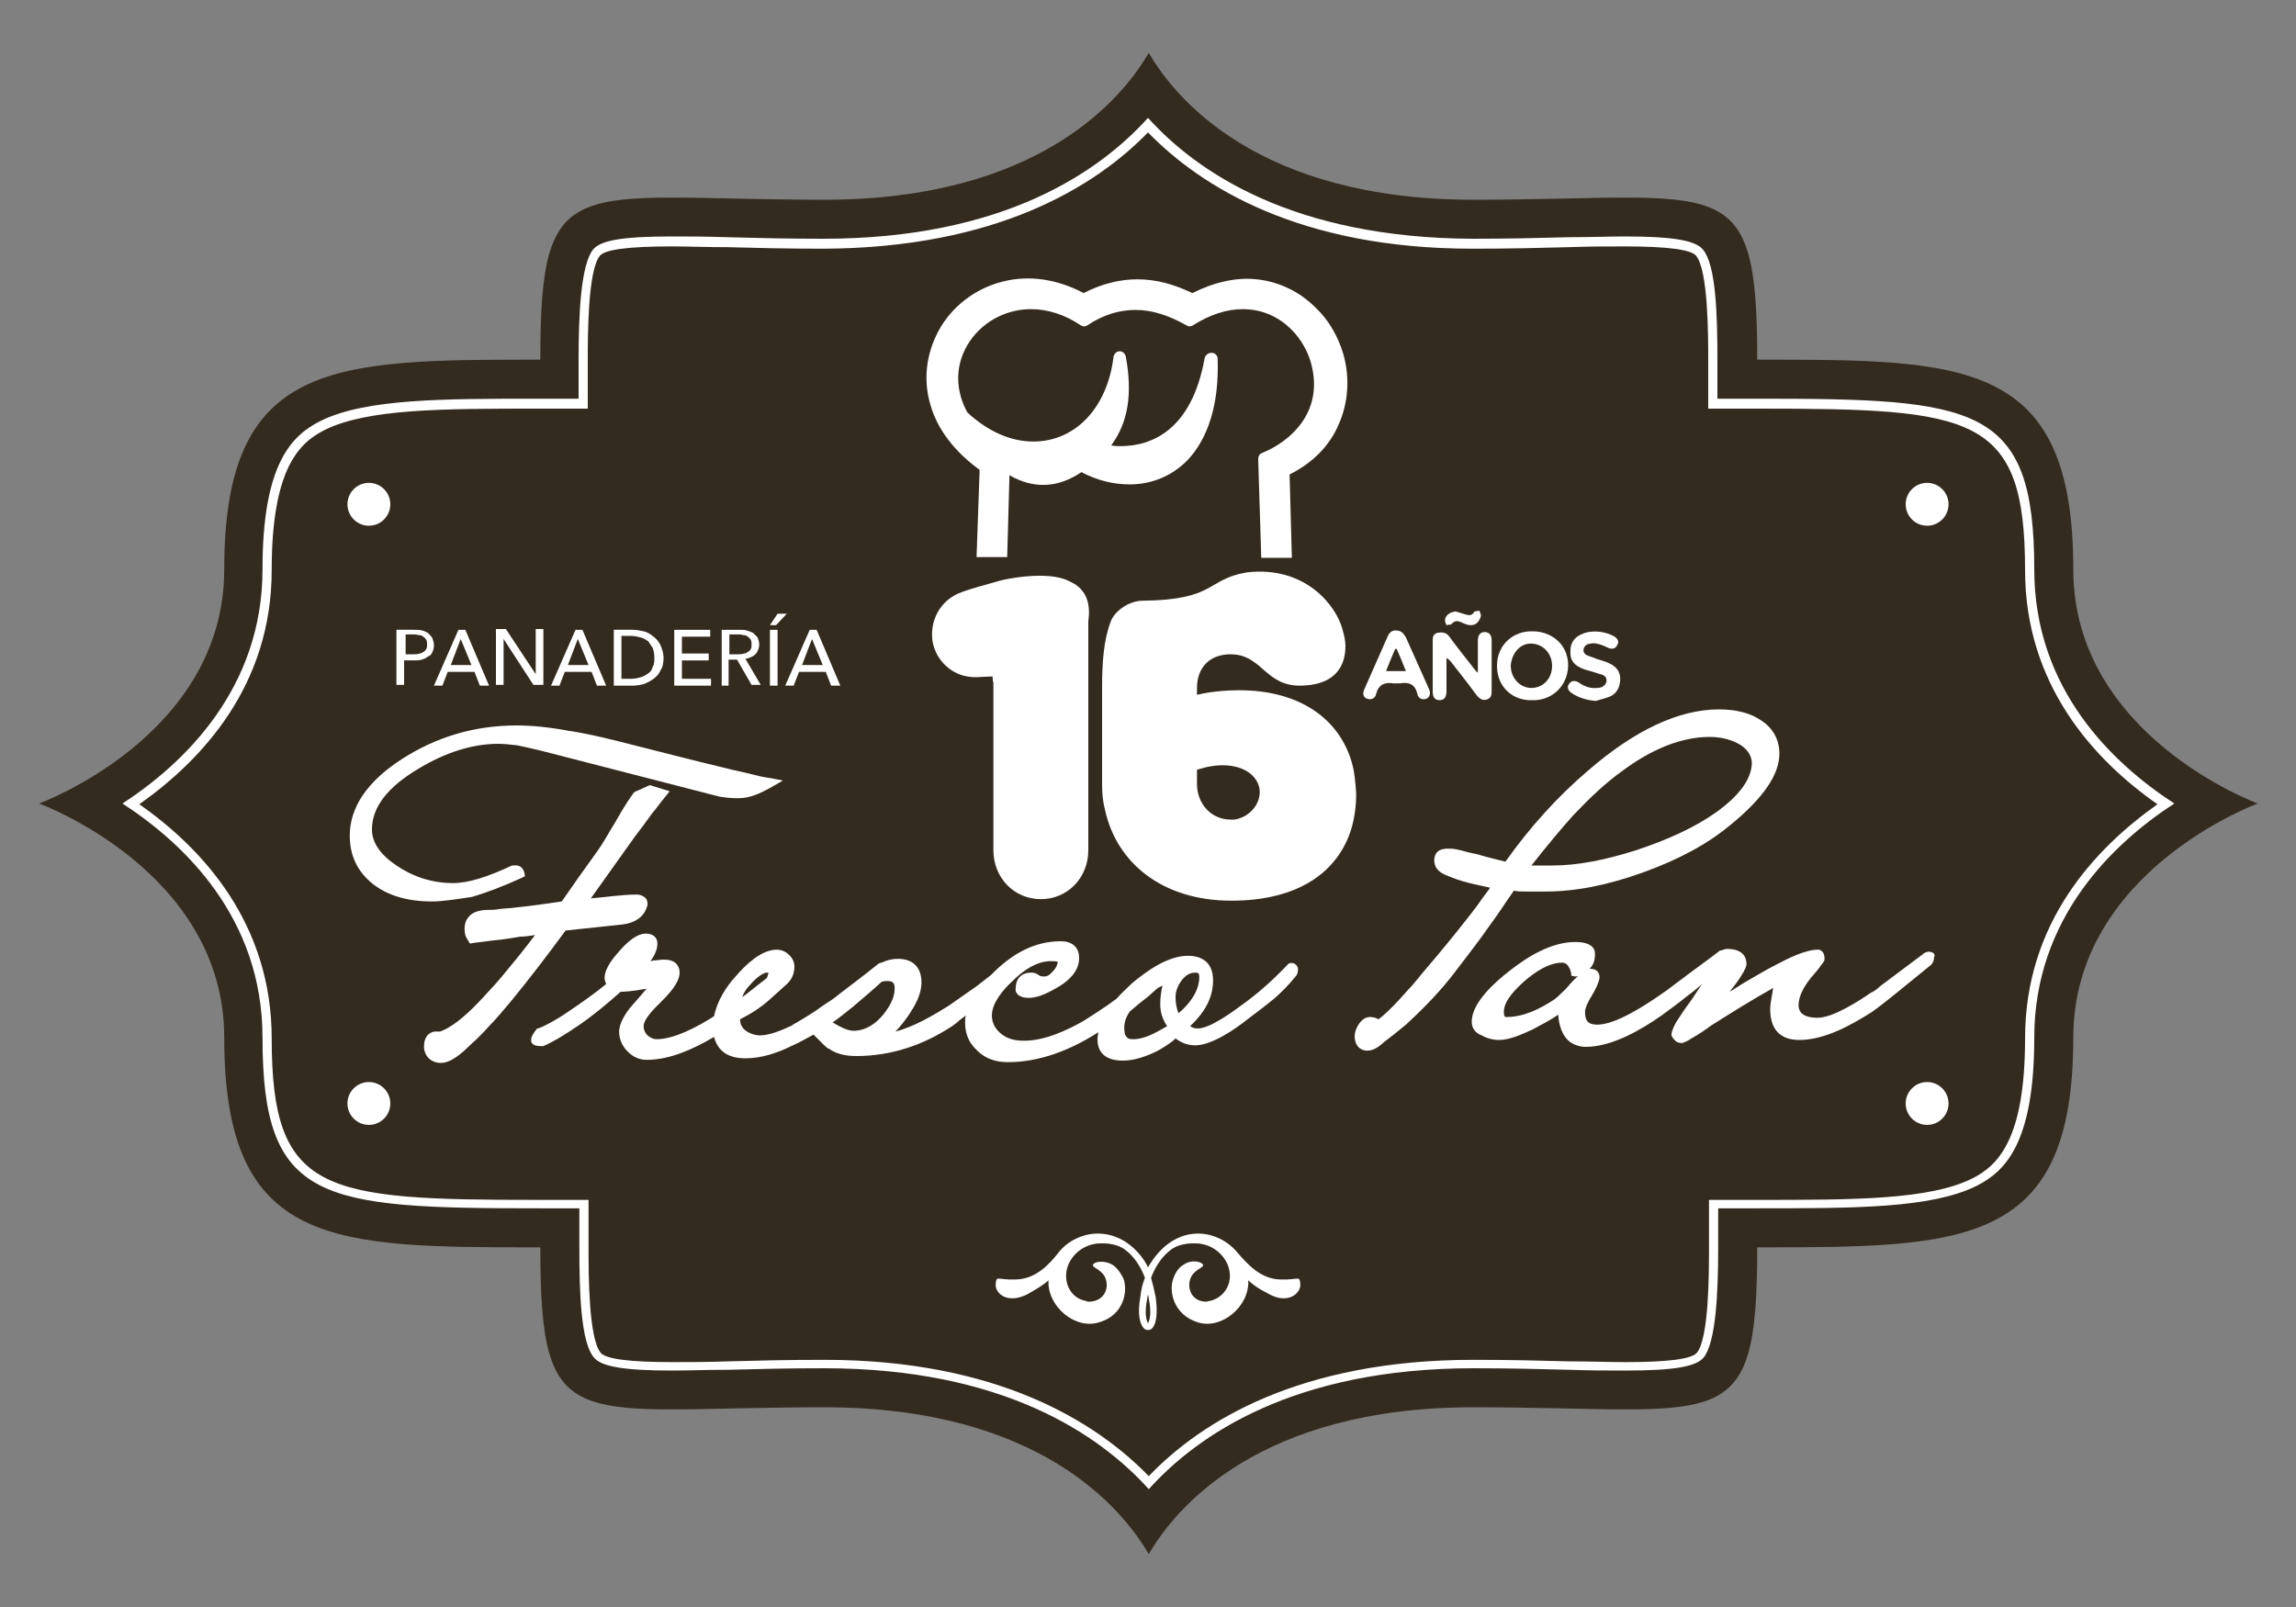<?xml version="1.0" encoding="utf-8"?>
<!-- Generator: Adobe Illustrator 19.0.0, SVG Export Plug-In . SVG Version: 6.00 Build 0)  -->
<svg version="1.1" id="Capa_1" xmlns="http://www.w3.org/2000/svg" xmlns:xlink="http://www.w3.org/1999/xlink" x="0px" y="0px"
	 viewBox="-329 676 300 210" style="enable-background:new -329 676 300 210;" xml:space="preserve">
<rect x="-329" y="676" width="300" height="210" fill="#808080" stroke="none"/>
<style type="text/css">
	.st0{fill:#342B1F;}
	.st1{fill:#FFFFFF;}
</style>
<g id="XMLID_390_">
	<g id="XMLID_518_">
		<g id="XMLID_556_">
			<path class="st0" d="M-58.1,750.4c0-27.5-14.2-27.4-41.3-27.4c0-25.2-4.3-20.9-37.1-20.9c-28.1,0-39-13.3-42.4-19.2
				c-3.4,5.9-14.3,19.2-42.4,19.2c-32.8,0-37.1-4.3-37.1,20.9c-27.1,0-41.3,0-41.3,27.4c0,21.8-24.2,30.6-24.2,30.6
				s24.2,8.8,24.2,30.6c0,27.5,14.2,27.4,41.3,27.4c0,25.2,4.3,20.9,37.1,20.9c28.1,0,39,13.3,42.4,19.2
				c3.4-5.9,14.3-19.2,42.4-19.2c32.8,0,37.1,4.3,37.1-20.9c27.1,0,41.3,0,41.3-27.4C-58.1,789.8-34,781-34,781
				S-58.1,772.2-58.1,750.4z"/>
		</g>
		<path id="XMLID_553_" class="st1" d="M-179,693.3c6.9,7.1,19.8,15.2,42.4,15.2c4.8,0,8.9-0.1,12.5-0.2c2.7-0.1,5.2-0.1,7.4-0.1
			c5.5,0,8.6,0.4,9.3,1.2c1.6,1.9,1.6,10.4,1.6,13.6v5.1v1.3h1.3h5.2c28.2,0,34.9,0.8,34.9,21.1c0,15,9,24.8,17.3,30.6
			c-8.2,5.8-17.3,15.5-17.3,30.6c0,13.1-3.5,16.6-6.9,18.3c-5.6,2.8-15.5,2.8-28,2.8h-5.1h-1.3v1.3v5.1c0,3.2,0,11.7-1.6,13.6
			c-0.7,0.8-3.8,1.2-9.3,1.2c-2.2,0-4.7-0.1-7.4-0.1c-3.6-0.1-7.8-0.2-12.5-0.2c-22.6,0-35.5,8-42.4,15.2
			c-6.9-7.1-19.8-15.2-42.4-15.2c-4.8,0-8.9,0.1-12.5,0.2c-2.7,0.1-5.2,0.1-7.4,0.1c-5.5,0-8.6-0.4-9.3-1.2
			c-1.6-1.9-1.6-10.4-1.6-13.6v-5.1v-1.3h-1.3h-5.2c-28.2,0-34.9-0.8-34.9-21.1c0-15-9-24.8-17.3-30.6c8.2-5.8,17.3-15.5,17.3-30.6
			c0-13.1,3.5-16.6,6.9-18.3c5.6-2.8,15.5-2.8,28-2.8h5.1h1.3v-1.3V723c0-3.2,0-11.7,1.6-13.6c0.7-0.8,3.8-1.2,9.3-1.2
			c2.2,0,4.7,0.1,7.4,0.1c3.6,0.1,7.8,0.2,12.5,0.2C-198.8,708.4-185.9,700.4-179,693.3L-179,693.3z M-179,691.4
			c-6.4,7.1-19,15.8-42.4,15.8c-4.7,0-8.9-0.1-12.5-0.2c-2.8-0.1-5.2-0.1-7.4-0.1c-6.3,0-9.2,0.5-10.2,1.7c-1.6,2-1.9,8.4-1.9,14.4
			v5.1h-5.1c-12.7,0-22.7,0-28.6,2.9c-3.8,1.9-7.6,5.6-7.6,19.4c0,15.6-10.3,25.4-18.3,30.6c8,5.2,18.3,14.9,18.3,30.6
			c0,21.5,7.5,22.3,36.2,22.3h5.2v5.1c0,6,0.2,12.4,1.9,14.4c1,1.2,4,1.7,10.2,1.7c2.2,0,4.6-0.1,7.4-0.1c3.6-0.1,7.8-0.2,12.5-0.2
			c23.4,0,36,8.7,42.4,15.8c6.4-7.1,19-15.8,42.4-15.8c4.7,0,8.9,0.1,12.5,0.2c2.8,0.1,5.2,0.1,7.4,0.1c6.3,0,9.2-0.5,10.2-1.7
			c1.6-2,1.9-8.4,1.9-14.4v-5.1h5.1c12.7,0,22.7,0,28.6-2.9c3.8-1.9,7.6-5.6,7.6-19.4c0-15.6,10.3-25.4,18.3-30.6
			c-8-5.2-18.3-14.9-18.3-30.6c0-21.5-7.5-22.3-36.2-22.3h-5.2V723c0-6-0.2-12.4-1.9-14.4c-1-1.2-4-1.7-10.2-1.7
			c-2.2,0-4.6,0.1-7.4,0.1c-3.6,0.1-7.8,0.2-12.5,0.2C-160,707.1-172.6,698.5-179,691.4L-179,691.4z"/>
		<path id="XMLID_550_" class="st1" d="M-159.1,843.8c-0.1-1.2-0.2-0.5-2.7-0.6c-2.5-0.1-4.2-2-5.5-3.5l0,0
			c-1.3-1.6-3.3-2.5-5.1-2.5c-4.3,0-6.3,4-6.6,4.4l0,0l0,0c-0.2-0.5-2.3-4.4-6.6-4.4c-1.8,0-3.9,0.9-5.1,2.5l0,0
			c-1.2,1.5-2.9,3.4-5.5,3.5c-2.5,0.1-2.6-0.6-2.7,0.6c-0.1,1.2,1.5,2.7,4.2,1.3c1.4-0.8,2.2-1.3,2.7-1.8c-0.2,3.4,3.5,6.5,6.6,5.5
			c3.2-0.9,3.8-4,3.2-5.7c-0.3-0.6-0.7-1.3-1.4-1.8c-1.2-0.7-2.5-0.4-2.6,0c-0.1,0.4,1.3,0.6,1.7,1.9c0.4,1.3-0.3,2.8-2.1,2.9
			c0,0-0.1,0-0.1,0c-0.2,0-0.3,0-0.4-0.1c-1.3-0.2-2.5-1.3-2.6-3.1c-0.1-2.2,1.8-4.2,4.1-4.4c1.3-0.1,2.4,0.1,3.3,0.6
			c0.8,0.5,2.1,1.7,2.9,3.9c-0.3,0.7-0.5,1.5-0.6,2.5c-0.4,2.1-0.1,3.7,0.6,4.2c0.1,0.1,0.3,0.1,0.4,0.1l0,0c0.1,0,0.3,0,0.4-0.1
			c0.7-0.5,0.9-2.1,0.6-4.2c-0.2-1-0.4-1.8-0.6-2.5c0.8-2.2,2.1-3.4,2.9-3.9c0.9-0.5,2-0.7,3.3-0.6c2.3,0.2,4.2,2.2,4.1,4.4
			c-0.1,1.7-1.3,2.8-2.6,3.1c-0.1,0-0.2,0-0.4,0.1c0,0-0.1,0-0.1,0c-1.8,0-2.5-1.6-2.1-2.9c0.4-1.3,1.8-1.5,1.7-1.9
			c-0.1-0.4-1.5-0.8-2.6,0c-0.7,0.4-1.1,1.2-1.3,1.8c-0.6,1.6,0,4.7,3.2,5.7c3.1,1,6.8-2.1,6.6-5.5c0.5,0.5,1.3,1.1,2.7,1.8
			C-160.7,846.5-159,845-159.1,843.8z M-179,848.9L-179,848.9L-179,848.9c-0.2-0.3-0.5-1.3-0.1-3.2c0-0.2,0.1-0.4,0.1-0.6v0v0
			c0,0.2,0.1,0.4,0.1,0.6C-178.5,847.6-178.8,848.6-179,848.9z"/>
		<g id="XMLID_545_">
			<circle id="XMLID_549_" class="st1" cx="-280.8" cy="741.9" r="2.8"/>
			<circle id="XMLID_548_" class="st1" cx="-280.8" cy="820.2" r="2.8"/>
			<circle id="XMLID_547_" class="st1" cx="-77.2" cy="741.9" r="2.8"/>
			<circle id="XMLID_546_" class="st1" cx="-77.2" cy="820.2" r="2.8"/>
		</g>
		<g id="XMLID_519_">
			<path id="XMLID_542_" class="st1" d="M-277.1,758.3h2.2c0.4,0,0.8,0,1.1,0.1c0.3,0.1,0.6,0.2,0.8,0.4c0.2,0.2,0.4,0.4,0.5,0.6
				c0.1,0.3,0.2,0.6,0.2,0.9c0,0.4-0.1,0.7-0.2,0.9c-0.1,0.3-0.3,0.5-0.6,0.6c-0.2,0.2-0.5,0.3-0.8,0.4c-0.3,0.1-0.7,0.1-1.1,0.1
				h-1.2v3.2h-1V758.3z M-276,761.5h1.1c0.2,0,0.5,0,0.7-0.1c0.2,0,0.4-0.1,0.5-0.2c0.2-0.1,0.3-0.2,0.4-0.4
				c0.1-0.2,0.1-0.3,0.1-0.6c0-0.2,0-0.4-0.1-0.6c-0.1-0.1-0.2-0.3-0.4-0.4c-0.1-0.1-0.3-0.2-0.5-0.2c-0.2,0-0.4-0.1-0.7-0.1h-1.1
				V761.5z"/>
			<path id="XMLID_539_" class="st1" d="M-271.2,765.6h-1.1l3.2-7.3h0.9l3.1,7.3h-1.2l-0.7-1.8h-3.5L-271.2,765.6z M-270.1,762.9
				h2.7l-1.4-3.4L-270.1,762.9z"/>
			<path id="XMLID_537_" class="st1" d="M-259,764.1L-259,764.1l0-5.9h1v7.3h-1.3l-3.9-6h0v6h-1v-7.3h1.3L-259,764.1z"/>
			<path id="XMLID_534_" class="st1" d="M-255.9,765.6h-1.1l3.2-7.3h0.9l3.1,7.3h-1.2l-0.7-1.8h-3.5L-255.9,765.6z M-254.8,762.9
				h2.7l-1.4-3.4L-254.8,762.9z"/>
			<path id="XMLID_531_" class="st1" d="M-248.8,758.3h2.5c0.5,0,0.9,0.1,1.4,0.2c0.5,0.1,0.9,0.4,1.3,0.7c0.4,0.3,0.7,0.7,0.9,1.1
				c0.2,0.5,0.4,1,0.4,1.7c0,0.6-0.1,1.2-0.4,1.6c-0.2,0.5-0.5,0.8-0.9,1.1c-0.4,0.3-0.8,0.5-1.3,0.7c-0.5,0.1-0.9,0.2-1.4,0.2h-2.5
				V758.3z M-247.8,764.7h1.3c0.4,0,0.9-0.1,1.2-0.2c0.4-0.1,0.7-0.3,1-0.5c0.3-0.2,0.5-0.5,0.6-0.9c0.2-0.3,0.2-0.7,0.2-1.2
				c0-0.5-0.1-0.9-0.2-1.2c-0.2-0.3-0.4-0.6-0.6-0.9c-0.3-0.2-0.6-0.4-1-0.5c-0.4-0.1-0.8-0.2-1.2-0.2h-1.3V764.7z"/>
			<path id="XMLID_529_" class="st1" d="M-239.9,764.7h3.8v0.9h-4.8v-7.3h4.7v0.9h-3.7v2.2h3.5v0.9h-3.5V764.7z"/>
			<path id="XMLID_526_" class="st1" d="M-233.7,765.6h-1v-7.3h2.3c0.4,0,0.7,0,1,0.1c0.3,0.1,0.6,0.2,0.8,0.3
				c0.2,0.2,0.4,0.4,0.6,0.6c0.1,0.3,0.2,0.6,0.2,0.9c0,0.5-0.2,1-0.5,1.3c-0.3,0.3-0.8,0.5-1.3,0.6l2,3.4h-1.2l-1.9-3.3h-1.1V765.6
				z M-233.7,761.5h1.2c0.2,0,0.5,0,0.7-0.1c0.2,0,0.4-0.1,0.5-0.2c0.2-0.1,0.3-0.2,0.4-0.4c0.1-0.1,0.1-0.3,0.1-0.6
				c0-0.2,0-0.4-0.1-0.6c-0.1-0.1-0.2-0.3-0.4-0.4c-0.1-0.1-0.3-0.2-0.5-0.2c-0.2,0-0.4-0.1-0.6-0.1h-1.3V761.5z"/>
			<path id="XMLID_523_" class="st1" d="M-227.6,757.7h-0.8l1-1.5h1.2L-227.6,757.7z M-227.4,765.6h-1v-7.3h1V765.6z"/>
			<path id="XMLID_520_" class="st1" d="M-225.3,765.6h-1.1l3.2-7.3h0.9l3.1,7.3h-1.2l-0.7-1.8h-3.5L-225.3,765.6z M-224.2,762.9
				h2.7l-1.4-3.4L-224.2,762.9z"/>
		</g>
	</g>
	<g id="XMLID_391_">
		<g id="XMLID_473_">
			<path id="XMLID_504_" class="st1" d="M-159.9,801.9c-0.3-0.1-0.7-0.1-0.9,0.2c-1.8,1.9-3.8,3.7-5.9,5.2c-1.2,0.9-4.2,3.1-5.8,3.1
				c-0.4,0-0.7-0.1-1-0.3c1.7-1.6,3-3.5,3-6c0-2.2-1.3-3.2-3.3-3.2c-2.6,0-5.4,2-7.3,3.6l0,0c-0.6,0.6-1.3,1.2-2,2
				c-0.4,0.3-0.7,0.5-1.1,0.8c-1,0.7-2.1,1.4-3.2,2.1c-2.3,1.3-5.1,2.6-7.8,2.6c-1.1,0-2.2-0.2-3.1-1c-0.7-0.6-1.1-1.4-1.1-2.3
				c0-1.7,1.6-3.5,2.7-4.5c1.3-1.3,3.1-2.6,5-2.6c0.2,0,0.8,0,0.9,0.1c0,0.4-0.3,0.9-0.6,1.2c-0.3,0.3-0.6,0.7-1.1,0.7
				c-0.3,0-0.6,0-0.8-0.2c-0.3-0.2-0.6-0.3-0.9-0.3c-1.4,0-2.1,0.8-2.1,2.2c0,0.1,0,0.3,0.1,0.4c0.3,0.6,1.1,0.7,1.6,0.7
				c1.4,0,2.8-0.8,4-1.5c1.3-0.8,2.6-2,2.6-3.7c0-1.5-1-2.2-2.4-2.2c-3.4,0-6.2,1.6-8.6,3.9c-0.2,0.2-0.3,0.3-0.5,0.5
				c-0.8,0.6-1.6,1.3-2.5,1.9c-1,0.7-2,1.4-3,2.1l0,0l0,0c-1.9,1.2-4.6,2.8-7,3.4c0.6-0.6,1.2-1.4,1.7-2.1c0.8-1.2,1.7-2.7,1.7-4.3
				c0-2.1-1.2-3.1-3.1-3.1c-0.8,0-1.5,0.2-2.1,0.5c-0.2,0-0.4,0.1-0.5,0.2l0,0l0,0c-1.6,1.3-3.2,2.5-4.9,3.8c-0.5,0.4-1,0.8-1.5,1.1
				c-0.3,0.2-0.6,0.4-0.9,0.6c-0.8,0.6-1.9,1.3-3.1,2c-0.3,0.2-0.6,0.3-0.8,0.5c-1.5,0.7-3,1.3-4.2,1.3c-0.6,0-1.2-0.2-1.7-0.5l0,0
				l0,0c-0.6-0.4-0.9-0.9-0.9-1.6c1.4-0.7,2.8-1.6,4-2.7c0.7-0.6,1.3-1.2,2-1.8c0.7-0.6,1.1-1.4,1.1-2.4c0-0.6-0.3-1.2-0.8-1.6
				c-0.4-0.4-1-0.6-1.5-0.6c-2,0-4,1.9-5.3,3.4c-1.3,1.4-2.5,3.3-2.9,5.3c-2.2,1.4-5.2,3-7.5,3c-0.5,0-0.8-0.2-1.2-0.5
				c-0.3-0.3-0.5-0.7-0.5-1.2c0-1,1.6-2.5,2.2-3.1c0.9-0.9,2.5-2.5,2.5-3.9c0-0.4-0.1-0.7-0.3-1c-0.4-0.6-1.2-0.7-1.8-0.7
				c-0.4,0-0.8,0.1-1.2,0.1c-0.2,0-0.3,0.1-0.5,0.1c0.5-0.7,0.9-1.5,0.9-2.3c0-0.9-0.7-1.3-1.5-1.3c-1.3,0-2.6,1.3-3.4,2.2
				c-0.8,0.9-2,2.3-2,3.6c0,0.3,0.1,0.5,0.2,0.8c-1.6,1.3-3.3,2.5-5.1,3.7c-0.7,0.5-1.4,0.9-2.1,1.3c-0.6,0.3-1.1,0.6-1.7,0.8
				l-0.1,0l-0.1,0.1c-0.3,0.4-0.7,0.9-0.7,1.4c0,0.1,0,0.1,0,0.2c0.2,0.6,0.9,0.6,1.4,0.6h0.1l0.1,0c1.6-0.7,3.1-1.7,4.6-2.7
				c1.9-1.3,3.7-2.8,5.5-4.4h0c0.7,0,1.5-0.1,2.2-0.2c0.4-0.1,0.8-0.1,1.2-0.2c-0.7,0.8-1.3,1.5-2,2.3l0,0l0,0
				c-0.7,0.8-1.6,2.2-1.6,3.3c0,1,0.4,1.9,1.1,2.6c0.7,0.7,1.5,1.1,2.5,1.1c3,0,6.1-1.4,8.8-3c0.5,1.9,1.9,2.8,4.1,2.8
				c2.1,0,4.2-0.7,6.2-1.7c0.9-0.4,1.8-0.9,2.7-1.4l0.1,0.1c0.4,0.4,0.8,0.8,1.2,1.2c0.2,0.2,0.5,0.5,0.8,0.6c1,0.7,2.3,0.9,3.5,0.9
				c4.5,0,8.7-1.4,12.5-3.9l0,0c0.3-0.2,0.7-0.5,1-0.8c0.3-0.2,0.5-0.4,0.8-0.6c-0.1,0.3-0.1,0.6-0.1,0.9c0,1.5,0.5,2.7,1.6,3.7
				c1.1,1.1,2.5,1.5,4,1.5c4.2,0,8.2-1.6,11.8-3.9c0,0.3-0.1,0.6-0.1,0.9c0,2.1,1.5,2.8,3.3,2.8c1.6,0,3.2-0.6,4.6-1.3l0,0
				c0.7-0.4,1.7-1,2.3-1.6c0.8,0.6,1.6,0.9,2.6,0.9c2.1,0,5.2-2.1,6.8-3.4c1.2-0.9,2.4-1.8,3.6-2.8c0.9-0.8,1.8-1.7,2.6-2.7
				c0.3-0.3,0.4-0.6,0.4-1C-159.4,802.3-159.6,802.1-159.9,801.9z M-230.9,804.6c0.4-0.5,1.5-1.5,2.1-1.5c0,0,0.1,0,0.2,0
				c0,0.2-0.1,0.4-0.2,0.7c-0.9,0.7-1.9,1.5-2.8,2.2c-0.1,0.1-0.3,0.2-0.4,0.3C-231.8,805.6-231.3,805-230.9,804.6z M-213.6,808.6
				c-1,1.2-2.3,2.1-3.9,2.1c-0.8,0-1.9-0.6-2.7-1.1c0.9-0.6,1.7-1.3,2.6-2c1.3-1.1,2.6-2.2,3.8-3.3c0.3-0.1,0.6-0.1,0.8-0.1
				c0.7,0,0.9,0.3,0.9,1C-212.1,806.5-212.9,807.7-213.6,808.6z M-180.9,811.8c-0.3,0-0.6,0-0.8-0.2c-0.4-0.3-0.4-0.9-0.4-1.4
				c0-0.7,0.3-1.4,0.7-2c0.7-0.6,1.4-1.2,2.2-1.8l0,0c0.5-0.4,1-0.9,1.5-1.3c0.2-0.1,0.4-0.2,0.6-0.3c-0.2,0.8-0.3,1.6-0.3,2.4
				c0,1.1,0.3,2,0.9,2.9C-177.9,810.9-179.4,811.8-180.9,811.8z M-175,808.4c-0.3-0.6-0.4-1.5-0.4-2.1c0-0.8,0.3-1.5,0.8-2.2
				c0.5-0.6,1-1,1.8-1c0.4,0,0.5,0.1,0.5,0.6C-172.3,805.6-173.7,807.3-175,808.4z"/>
			<path id="XMLID_496_" class="st1" d="M-76.7,800.4c-0.3-0.1-0.5,0-0.8,0.1l0,0l0,0c-1.6,1.2-3.2,2.4-4.8,3.6
				c-0.5,0.4-1,0.7-1.4,1.1c-0.3,0.2-0.5,0.4-0.8,0.5l0,0l0,0c-1.6,1.1-5,3.3-7,3.3c-0.7,0-1.7-0.1-2.2-0.7
				c-0.2-0.3-0.3-0.6-0.3-0.9c0-1.3,0.8-2.6,1.6-3.6c0.4-0.5,0.9-1,1.3-1.6c0.1-0.1,0.2-0.3,0.3-0.4c0.1-0.1,0.2-0.3,0.2-0.5
				c0-0.4-0.1-0.9-0.5-1.1c-0.1-0.1-0.3-0.1-0.4-0.1c-1.6,0-4,1.2-5.3,1.9c-1.4,0.7-2.7,1.5-4.1,2.3c-0.7,0.4-1.4,0.9-2.1,1.3
				c0.1-0.1,0.2-0.3,0.3-0.4c0.5-0.6,1-1.3,1.4-2c0.2-0.3,0.5-0.9,0.5-1.2c0-1.5-1.2-2-2.5-2c-0.3,0-0.5,0.1-0.8,0.2
				c-0.2,0-0.3,0.1-0.4,0.2l0,0l0,0c-1.7,1.3-3.4,2.5-5.1,3.8c-0.5,0.4-1.1,0.8-1.6,1.2c-0.3,0.2-0.7,0.5-1,0.7l0,0l0,0
				c-1.9,1.3-5.7,3.8-8.1,3.8c-1.2,0-1.6-0.5-1.6-1.7c0-0.5,0.6-1.7,0.9-2.1c0.3-0.5,1-1.8,1-2.4c0-0.7-0.5-1.1-1.2-1.1
				c0,0-0.1,0-0.1,0c0.5-0.5,0.7-1.1,0.7-1.9c0-0.2,0-0.4-0.1-0.6c-0.4-0.9-1.7-1-2.5-1c-3.1,0-6.2,1.9-8.6,3.8
				c-1.8,1.4-4.9,4.1-4.9,6.6c0,0.9,0.5,1.5,1.3,1.8c0.7,0.4,1.5,0.6,2.3,0.6c1.4,0,3.1-0.8,4.4-1.4c1.1-0.6,2.3-1.2,3.3-1.9
				c0.1,1.4,0.5,2.8,1.6,3.6c0.6,0.4,1.3,0.6,2,0.6c3.4,0,7.2-2.2,9.9-4.1c1.1-0.8,2.2-1.6,3.3-2.5c0.7-0.5,1.3-1,2-1.6
				c-0.6,0.8-1.1,1.7-1.7,2.5c-0.6,0.8-1.2,1.7-1.7,2.5c-0.2,0.4-0.6,1.1-0.6,1.6c0,0.3,0.3,0.6,0.5,0.8c0.2,0.2,0.5,0.3,0.8,0.3
				c0.2,0,0.4-0.1,0.6-0.2c0.3-0.1,0.5-0.3,0.7-0.4c0.9-0.5,1.8-1.1,2.6-1.7c2.7-1.7,5.4-3.4,8.1-4.9c-0.1,0.4-0.1,0.7-0.2,1.1
				c-0.1,0.6-0.2,1.1-0.2,1.7c0,2.5,1.2,4,3.8,4c3.3,0,6.7-1.9,9.4-3.6c1-0.7,2-1.5,3-2.3c1.6-1.3,3.2-2.6,4.8-3.9l0,0l0,0
				c0.3-0.3,0.4-0.6,0.4-1C-76.1,800.8-76.3,800.5-76.7,800.4z M-123.4,804.1c-0.5,0.5-0.9,1.1-1.5,1.6c-0.3,0.3-0.6,0.6-1,0.9
				c-1.8,1.2-4,2.3-6.2,2.3c-0.1,0-0.1,0-0.2,0c-0.2-0.1-0.2-0.5-0.2-0.7c0-1.5,1.7-3.1,2.7-4c1.3-1.1,3.1-2.4,4.9-2.4
				c0.4,0,0.7,0.2,0.9,0.6c0.1,0.2,0.2,0.3,0.2,0.5c0,0,0,0.1,0.1,0.2l0,0.4l0.5,0.1c0.1,0,0.3,0,0.4,0
				C-123,803.7-123.2,803.9-123.4,804.1z"/>
			<g id="XMLID_487_">
				<path id="XMLID_488_" class="st1" d="M-150.3,813.3c-1.1,0-1.7-0.8-1.7-1.9c0-0.5,0.2-1,0.5-1.5c0.5-0.8,1.1-1,1.5-1
					c0.4,0,0.8,0.1,1.1,0.3c0.1-0.1,0.3-0.2,0.4-0.3c0.6-0.5,1.1-1,1.6-1.5c0.9-0.9,1.7-1.9,2.4-2.6c0.9-1.1,1.9-2.3,3.1-3.7
					c2-2.4,3.7-4.5,5.3-6.6c0.4-0.6,1-1.4,1.6-2.2c0.1-0.1,0.1-0.2,0.2-0.3c-1-0.2-1.8-0.4-2.7-0.6c-1.2-0.3-2.3-0.7-3.2-1.1
					c-0.9-0.4-1.4-1-1.4-1.9c0-0.3,0.1-0.6,0.2-0.8c0.3-0.5,0.8-0.7,1.6-0.7c0.1,0,0.2,0,0.3,0c0.4,0,0.9,0.1,1.3,0.2
					c0.7,0.2,1.5,0.4,2.1,0.5c1,0.3,1.8,0.5,2.6,0.7c0.4,0.1,0.8,0.2,1.2,0.3c3.2-4.5,6.8-8.5,10.8-11.9c6.1-5.3,11.9-8,17.1-8
					c2.3,0,4.2,0.5,5.6,1.5c1.5,1,2.3,2.5,2.3,4.3c0,2.7-2.1,5.8-6.4,9.3c-3,2.5-6.7,4.5-11.4,6.2c-4.7,1.7-8.9,2.5-12.7,2.5
					c-1.1,0-2,0-2.8,0c-0.4,0-0.9,0-1.4-0.1c-1,1.4-2,3-3.2,4.6c-1.3,1.9-2.8,3.8-4.4,5.9c-1.8,2.4-4,4.7-6.5,7
					c-0.6,0.5-1.1,0.9-1.6,1.3c-0.5,0.4-0.9,0.7-1.3,1C-148.8,812.8-149.6,813.3-150.3,813.3z M-128.9,789.1h2.8
					c3.2,0,6.8-0.7,10.9-2c4.2-1.4,7.7-3,10.5-5c2.9-2.1,4.5-4.2,4.6-6.3c0-0.9-0.4-1.7-1.4-2.4c-1.1-0.7-2.5-1.1-4.1-1.1
					c-3.6,0-7.5,1.5-11.5,4.5c-2.1,1.5-4.1,3.4-6.3,5.7C-125.2,784.5-127,786.7-128.9,789.1z"/>
			</g>
			<path id="XMLID_481_" class="st1" d="M-272.6,793.8c-3.2,0-5.8-0.8-7.7-2.3c-2-1.6-3-3.7-3-6.3c0-3.7,2.3-7.1,6.8-10
				c4.5-2.9,9.5-4.4,15-4.4c1.9,0,4.1,0.2,6.8,0.7c2.7,0.4,5.5,1.1,9,2c3.6,0.9,7.4,1.9,11.2,2.8c1.5,0.4,2.7,0.6,3.8,0.9
				c0.8,0.2,1.6,0.4,2.5,0.5l1.5,0.3l-1.4,0.8c-1.7,1-3.1,1.5-4.3,1.5c-0.2,0-0.3,0-0.5,0c-0.7,0-1.5-0.1-2.1-0.2l-23.3-6
				c-1.2-0.3-2.2-0.5-3.1-0.7c-0.9-0.1-1.7-0.2-2.5-0.2c-3.3,0-6.9,1.1-10.5,3.3c-4,2.4-6,5-6,7.9c0,1.7,1.1,3.3,3.2,4.7
				c2.2,1.5,4.7,2.3,7.4,2.3c2,0,4.5-0.8,7.7-2.3l0.1,0l0.1,0c0.7-0.1,1.2,0.2,1.4,0.9l0.1,0.5l-0.4,0.2c-2.4,1.1-4.5,1.9-6.5,2.5
				C-269.3,793.5-271.1,793.8-272.6,793.8z"/>
			<g id="XMLID_474_">
				<g>
					<path id="XMLID_21_" class="st1" d="M-271.4,814.9c-1.2,0-2.1-0.8-2.2-2l0-0.1c0-0.9,0.3-1.5,0.8-1.8c0.2-0.1,0.4-0.2,0.7-0.2
						c0.2,0,0.4,0,0.5,0l0,0c0,0,0.1,0,0.1,0c1.4-0.5,3.1-1.8,5.1-3.9c1.4-1.5,2.8-3,3.8-4.3c1.1-1.3,2.3-2.8,3.5-4.4
						c-0.7,0.1-1.4,0.2-1.9,0.2c-1.2,0.2-2.4,0.4-3.6,0.5c-0.8,0.1-1.6,0.2-2.4,0.3l-0.6,0.1l-0.3-0.5c-0.3-0.4-0.4-0.9-0.4-1.4
						c0-0.5,0.1-1,0.4-1.4c0.5-0.8,1.5-1.1,2.8-1.1c0.4,0,0.8,0,1.3-0.1c0.7-0.1,1.5-0.1,2.1-0.2c2-0.2,4.1-0.5,6.1-0.8
						c1.3-1.9,2.8-4,4.6-6.5c1-1.4,1.6-2.6,2.3-3.7c0.7-1.2,1.4-2.5,2.5-4l0.1-0.1l2-0.9l2.6,0.8l-0.8,1c-0.5,0.6-0.9,1.2-1.5,1.9
						c-0.8,1.1-1.6,2.2-2.3,3.1c-2,2.8-4,5.6-5.7,8c1.1-0.1,2-0.2,2.9-0.3c1-0.1,2.1-0.2,3.1-0.2c0.5,0,0.9,0.2,1.2,0.5
						c0.2,0.3,0.3,0.8,0.1,1.2l0,0c-0.4,1.2-1.5,2-3.1,2.2l-7.5,0.8c-2.5,3.4-4.8,6.4-7.1,9.2c-1.1,1.3-2,2.4-2.9,3.3
						c-0.9,1-1.7,1.8-2.4,2.4C-268.7,813.7-270.1,814.9-271.4,814.9z"/>
				</g>
			</g>
		</g>
		<g id="XMLID_392_">
			<g id="XMLID_403_">
				<path id="XMLID_472_" class="st1" d="M-135.9,763.9c0-0.2,0-0.4,0-0.6c0-1.2,0-2.4,0-3.6c0-0.7,0.3-1.1,0.9-1.1
					c0.6,0,0.9,0.4,0.9,1.1c0,2.2,0,4.3,0,6.5c0,0.5,0,1-0.6,1.2c-0.6,0.2-1-0.1-1.4-0.6c-1.1-1.5-2.2-2.9-3.3-4.3
					c-0.2-0.2-0.3-0.4-0.6-0.5c0,0.2,0,0.4,0,0.6c0,1.2,0,2.5,0,3.7c0,0.8-0.3,1.2-0.9,1.2c-0.6,0-0.9-0.4-0.9-1.1
					c0-2.2,0-4.4,0-6.6c0-0.5,0-0.9,0.6-1.1c0.5-0.1,1.1-0.1,1.5,0.4c1.1,1.5,2.3,3,3.4,4.4c0.1,0.1,0.2,0.3,0.4,0.4
					C-136,763.9-135.9,763.9-135.9,763.9z"/>
				<path id="XMLID_409_" class="st1" d="M-128.8,767.5c-2.4,0.1-4.6-1.6-4.6-4.5c0-2.8,2.2-4.6,4.7-4.5c2.2,0,4.6,1.5,4.6,4.5
					C-124.2,766-126.6,767.6-128.8,767.5z M-131.6,763c0,1.6,1.2,2.9,2.7,2.9c1.5,0,2.7-1.2,2.7-2.9c0-1.6-1.2-2.9-2.8-2.9
					C-130.4,760.1-131.5,761.4-131.6,763z"/>
				<path id="XMLID_408_" class="st1" d="M-120.5,767.6c-1.1-0.1-2.2-0.4-3.1-1c-0.5-0.3-0.7-0.8-0.4-1.2c0.3-0.5,0.8-0.5,1.3-0.2
					c0.7,0.5,1.5,0.8,2.4,0.7c0.5,0,1-0.2,1.2-0.8c0.1-0.6-0.3-0.9-0.8-1c-0.6-0.2-1.3-0.4-2-0.6c-1.5-0.5-2-1.3-1.9-2.5
					c0-1.3,0.9-2.1,2.3-2.4c1.2-0.2,2.3,0,3.3,0.5c0.6,0.3,0.8,0.8,0.5,1.2c-0.2,0.5-0.7,0.6-1.3,0.3c-0.4-0.2-0.9-0.4-1.4-0.5
					c-0.4-0.1-0.8,0-1.2,0.1c-0.6,0.3-0.7,1.1-0.1,1.4c0.4,0.2,0.9,0.3,1.3,0.5c0.6,0.2,1.1,0.3,1.7,0.6c0.9,0.4,1.4,1.1,1.4,2
					c0,1-0.4,1.9-1.3,2.3C-119.3,767.3-119.9,767.4-120.5,767.6z"/>
				<path id="XMLID_405_" class="st1" d="M-146.6,765.3c-0.1,0-0.2,0-0.3,0c-1.2-0.2-2,0.2-2.3,1.4c-0.1,0.6-0.7,0.8-1.2,0.6
					c-0.5-0.2-0.6-0.7-0.3-1.3c1-2.3,2-4.5,3-6.8c0.2-0.5,0.6-0.9,1.2-0.8c0.6,0,0.9,0.4,1.2,0.9c1,2.2,2,4.5,3,6.7
					c0.3,0.6,0.1,1.1-0.3,1.3c-0.5,0.2-1.1,0-1.2-0.6c-0.3-1.3-1.1-1.6-2.3-1.4C-146.4,765.3-146.5,765.3-146.6,765.3z
					 M-145.3,763.7c-0.4-1-0.8-2-1.2-2.9c-0.1,0-0.1,0-0.2,0c-0.4,0.9-0.8,1.9-1.2,2.9C-147,763.7-146.2,763.7-145.3,763.7z"/>
				<path id="XMLID_404_" class="st1" d="M-138.8,755.9c0.4,0.1,0.9,0.3,1.3,0.4c0.4,0.1,0.8,0.2,1.1-0.3c0.1-0.2,0.4-0.1,0.7-0.2
					c0.1,0.2,0.2,0.5,0.2,0.7c-0.3,1-0.9,1.4-1.9,1.1c-0.3-0.1-0.5-0.2-0.7-0.3c-0.5-0.2-0.8-0.2-1.2,0.2c-0.1,0.2-0.5,0.1-0.7,0.2
					c-0.1-0.2-0.2-0.5-0.2-0.7C-140.1,756.4-139.6,756-138.8,755.9z"/>
			</g>
			<g id="XMLID_16_">
				<g id="XMLID_86_">
					<g id="XMLID_87_">
						<path id="XMLID_88_" class="st1" d="M-201,737.4l-0.4,11.4h4l0.3-10.7c3.1,1.8,6.3,1.7,9.4-0.4c2.1,1.1,4.2,1.6,6.3,1.6
							c2.9,0,5.5-1.1,7.5-3.1c2.8-2.9,4.2-7.5,4-13.3c0-0.4-0.3-0.8-0.8-0.8c-0.4,0-0.8,0.3-0.9,0.7c-1.7,9.5-7,11.5-11,11.5
							c-0.4,0-0.8,0-1.2-0.1c2.2-3,2.8-6.7,1.9-11.6c-0.1-0.4-0.4-0.7-0.8-0.7c-0.4,0-0.7,0.3-0.8,0.7c-0.8,6.7-5,11.1-10.5,11.1
							c-2.9,0-5.9-1.3-8.6-3.8c-1.6-2.9-1.6-6.1,0-8.8c1.7-2.9,4.9-4.7,8.3-4.7c2.2,0,4.4,0.7,6.5,2.1c0.3,0.2,0.6,0.2,0.9,0
							c2.1-1.4,4.2-2,6.3-2c2.1,0,4.3,0.7,6.6,2c0.3,0.2,0.6,0.2,0.9,0c2.2-1.4,4.4-2.1,6.5-2.1c5,0,8.4,4,9.1,7.9
							c1.1,5.6-2.7,9.3-6.6,10.9c-0.3,0.1-0.5,0.4-0.5,0.8l0.4,12.9h4l-0.3-10.9c3-1.5,5.2-3.7,6.4-6.5c1.3-2.9,1.5-6.2,0.6-9.3
							c-0.7-2.3-1.9-4.4-3.6-6c-2.1-2.1-4.8-3.4-7.7-3.7c-2.7-0.3-5.6,0.4-8.4,1.8c-2.5-1.2-4.8-1.8-7.2-1.8c-2.3,0-4.7,0.6-7,1.8
							c-3.4-1.8-7.1-2.4-10.6-1.5c-3.6,0.9-6.7,3.3-8.4,6.5c-1.6,3-2,6.4-1,9.7C-206.5,732.1-204.3,735-201,737.4z"/>
					</g>
				</g>
				<g id="XMLID_85_">
					<path class="st1" d="M-199.3,764.4c-1.2,0-2.3,0.2-3.3,0c-2.5-0.4-4.4-2.6-4.6-5c-0.2-2.7,1.3-5.1,3.8-6c1.6-0.6,3.3-1,5-1.5
						c0.2-0.1,6.3-1.5,9.2,0.1c3.2,1.4,2.4,4.8,2.4,5.3c0,9.9,0,19.9,0,29.8c0,3.6-2.7,6.4-6.2,6.4c-3.5,0-6.2-2.8-6.2-6.4
						c0-7.3,0-14.6,0-21.9C-199.3,765-199.3,764.7-199.3,764.4z"/>
				</g>
				<path id="XMLID_82_" class="st1" d="M-152.3,775.9c-1.5-5.7-6.6-9.7-14.8-9.7c-3.3,0-5.5,0.6-5.5,0.6v-0.9
					c0-2.6,1.6-4.4,4.4-4.4c1.7,0,2.7,0.7,3.7,1.5c1.4,1.2,2.7,2.6,5.3,2.6c4.1,0,6-2,6-5.2c0-0.7-0.2-1.5-0.4-2.2
					c-0.8-3-4.8-8.3-12.5-7.4c-5.3,0.9-4,3.6-13.6,3.7c-1.7,0-3.7,1.3-4.2,2.8c-0.9,2.4-1.1,5.3-1.1,8.6v12.6c0,1.2,0.1,2.3,0.4,3.4
					c1.5,6.8,7.4,11.8,16.5,11.8c8.8,0,14-3.8,15.7-9.5c0.4-1.4,0.6-2.9,0.6-4.5C-151.9,778.3-152,777-152.3,775.9z M-167.7,783.1
					c-0.2,0-0.3,0-0.5,0c-2.5,0-4.4-2-4.4-4.7V777v-0.4c0,0,1.6-0.6,3.3-0.6c3.3,0,4.9,1.8,4.9,3.5
					C-164.4,781.2-165.8,782.8-167.7,783.1z"/>
			</g>
		</g>
	</g>
</g>
</svg>

